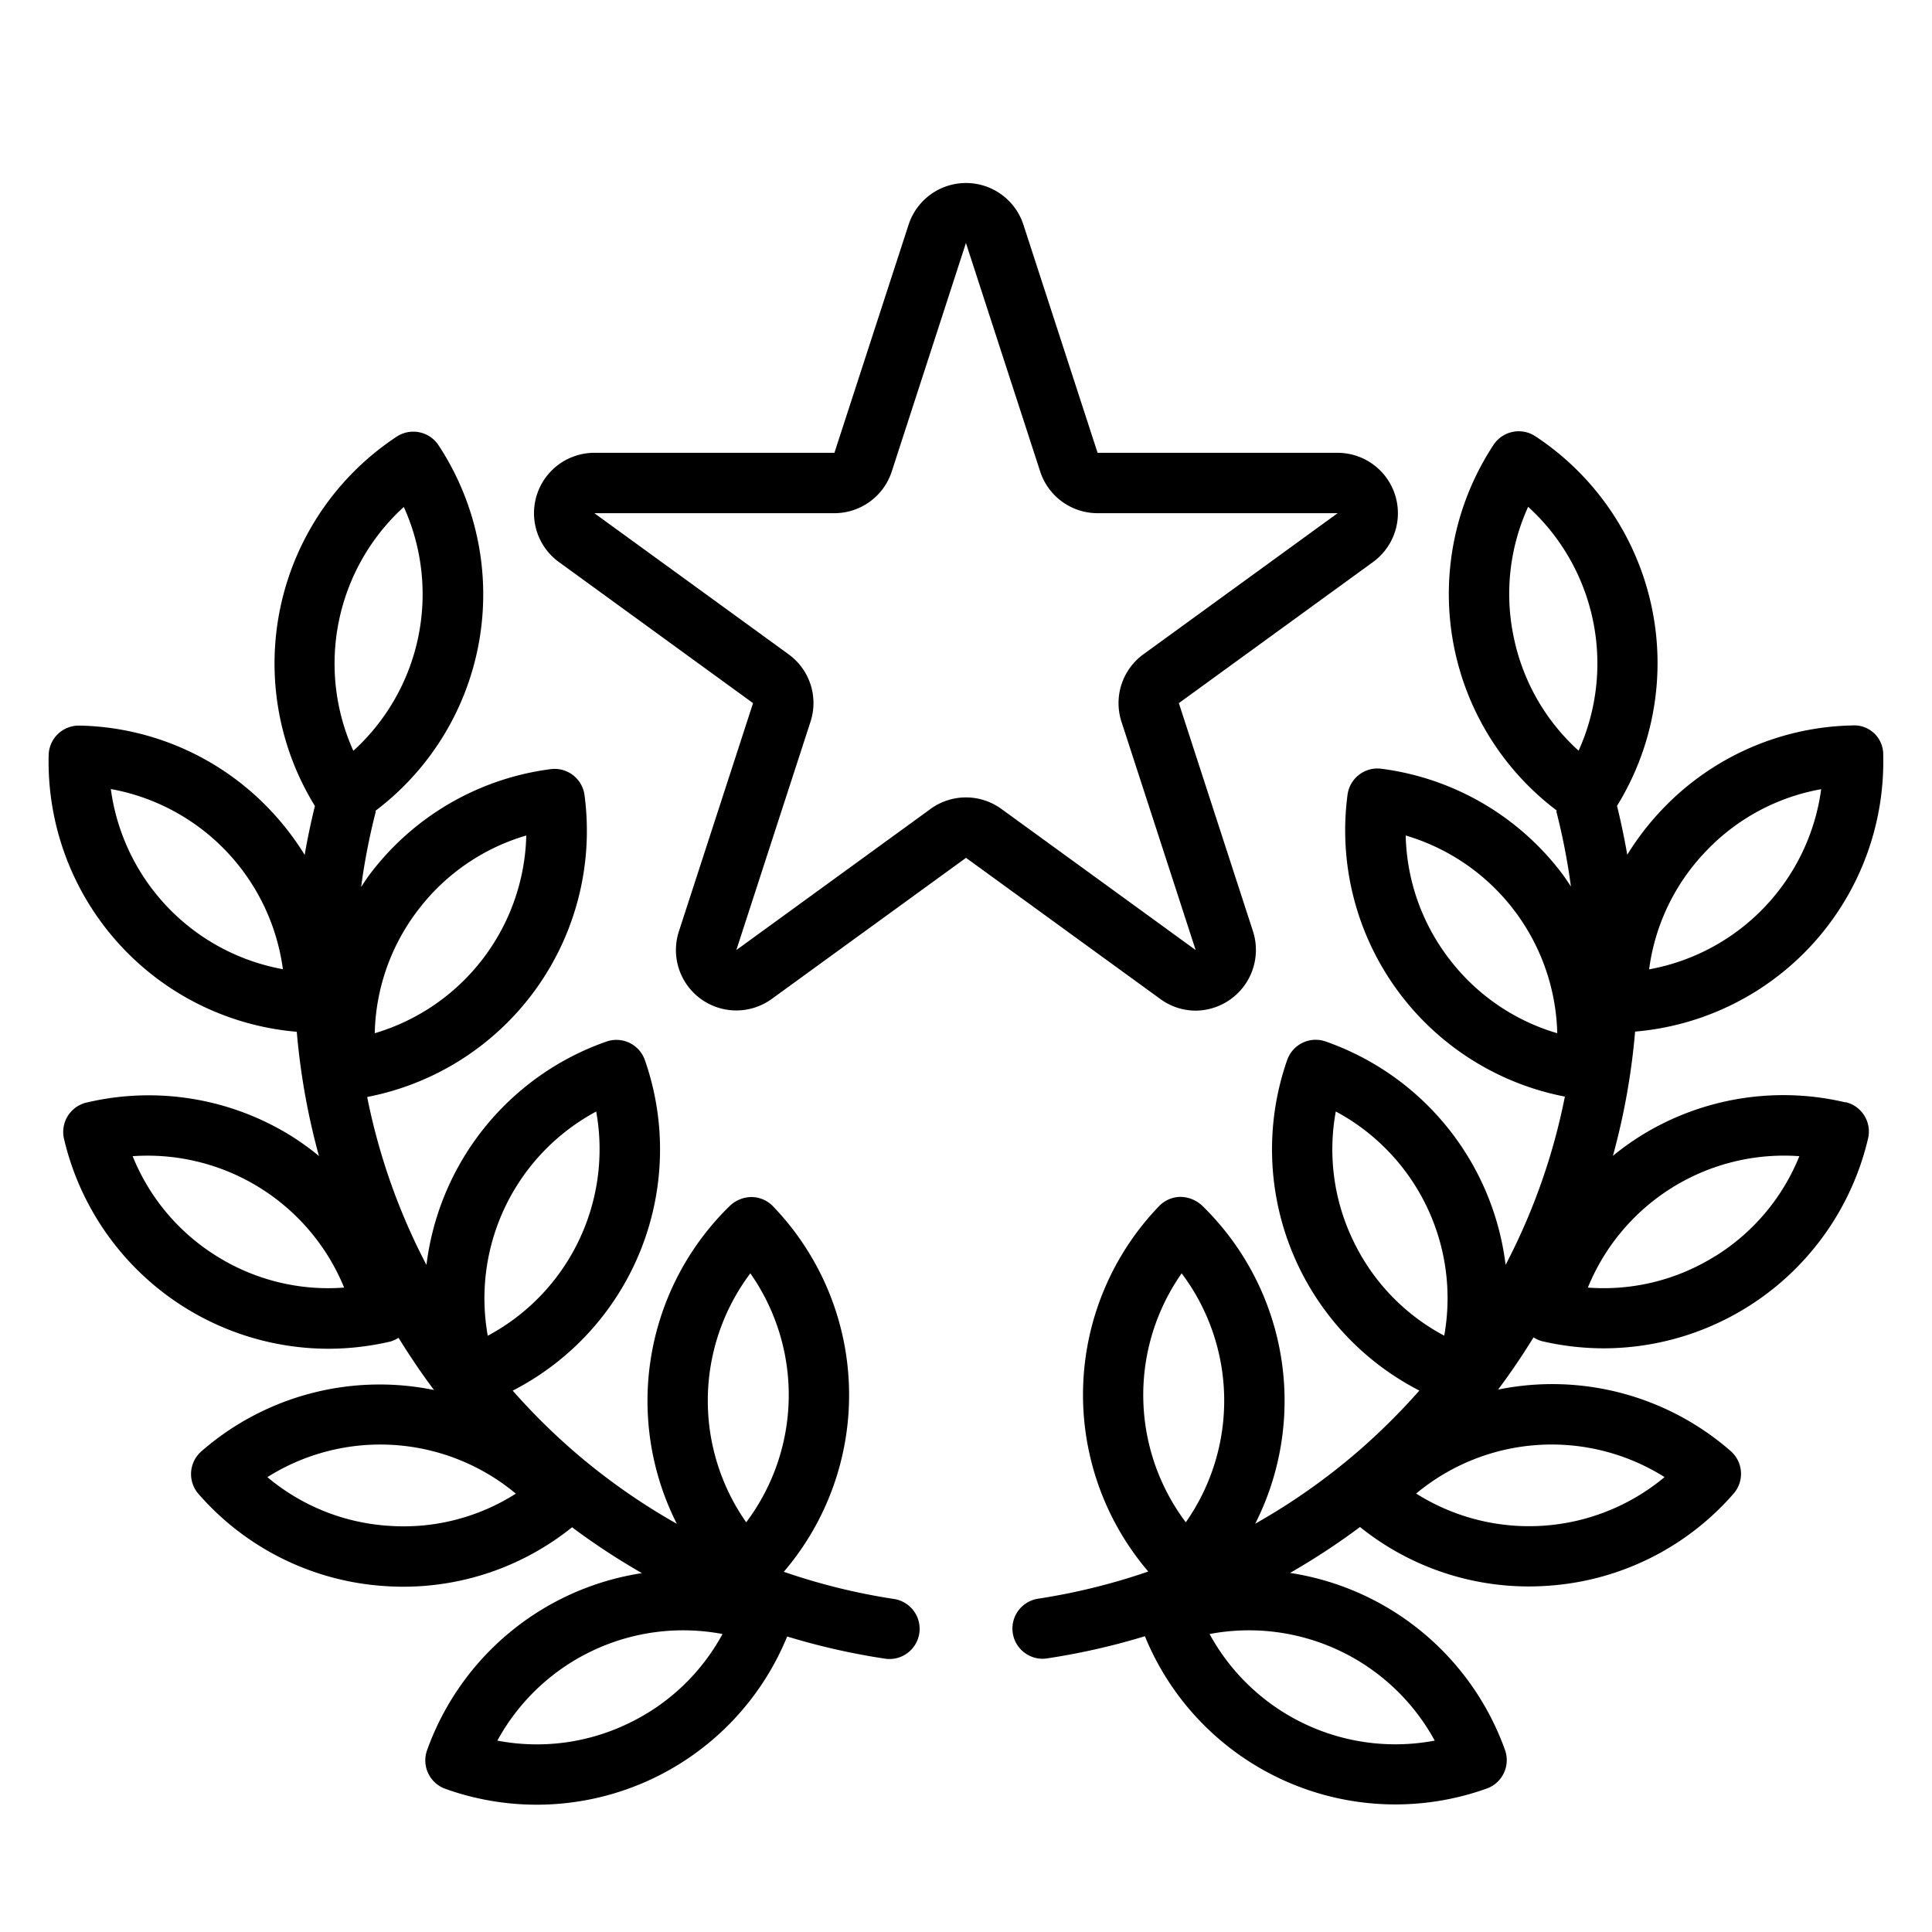 <?xml version="1.0"?>
<svg xmlns="http://www.w3.org/2000/svg" viewBox="0 0 64 64" width="512" height="512"><g id="prize_-medal-winner-award-star" data-name="prize -medal-winner-award-star"><path d="M61.135,36.518a8.948,8.948,0,0,0-6.8,1.118,9.082,9.082,0,0,0-.905.652,22.835,22.835,0,0,0,.735-4.115,8.98,8.98,0,0,0,8.219-9.166.96.96,0,0,0-1.023-.976,8.938,8.938,0,0,0-6.3,2.783,9.047,9.047,0,0,0-1.156,1.5q-.141-.811-.339-1.619a9,9,0,0,0-2.706-12.244,1,1,0,0,0-1.385.286,8.982,8.982,0,0,0,2.086,12.106c0,.019,0,.038,0,.057a21.351,21.351,0,0,1,.478,2.468c-.1-.153-.2-.307-.314-.455a8.939,8.939,0,0,0-5.963-3.447,1,1,0,0,0-1.123.86,8.981,8.981,0,0,0,7.2,10A20.724,20.724,0,0,1,49.875,41.9a9,9,0,0,0-5.963-7.4,1,1,0,0,0-1.273.615,8.98,8.98,0,0,0,4.379,10.949,21.28,21.28,0,0,1-2.051,2.032,21.034,21.034,0,0,1-3.386,2.379A9.015,9.015,0,0,0,39.814,39.93a1.08,1.08,0,0,0-.712-.282,1,1,0,0,0-.7.3,9.01,9.01,0,0,0-.364,12.111,20.941,20.941,0,0,1-3.648.9,1,1,0,0,0,.148,1.989.957.957,0,0,0,.15-.012,22.731,22.731,0,0,0,3.238-.734,8.965,8.965,0,0,0,11.324,5.046,1,1,0,0,0,.605-1.278,9.006,9.006,0,0,0-7.121-5.865,22.993,22.993,0,0,0,2.318-1.521,8.917,8.917,0,0,0,5.589,1.969c.2,0,.406-.007.61-.021a8.941,8.941,0,0,0,6.175-3.052,1,1,0,0,0-.094-1.411,8.981,8.981,0,0,0-7.707-2.037c.423-.559.809-1.139,1.176-1.73a.99.99,0,0,0,.27.124,9.088,9.088,0,0,0,2.066.239,9.009,9.009,0,0,0,8.746-6.955,1,1,0,0,0-.746-1.2ZM48.01,31.769a6.955,6.955,0,0,1-1.444-4.092,7.007,7.007,0,0,1,5.02,6.55A6.955,6.955,0,0,1,48.01,31.769Zm-3.173,9.35a6.949,6.949,0,0,1-.587-4.3,7.019,7.019,0,0,1,3.592,7.427A6.949,6.949,0,0,1,44.837,41.119Zm-5.693,1.062a7.016,7.016,0,0,1,.137,8.247A7.016,7.016,0,0,1,39.144,42.181ZM47.527,57.66a7.008,7.008,0,0,1-7.458-3.531,7.01,7.01,0,0,1,7.458,3.531ZM56.51,28.2a6.942,6.942,0,0,1,3.819-2.057,7.017,7.017,0,0,1-5.7,5.968A6.952,6.952,0,0,1,56.51,28.2ZM50.143,21.1a6.941,6.941,0,0,1,.479-4.311,7.018,7.018,0,0,1,1.671,8.079A6.949,6.949,0,0,1,50.143,21.1Zm5,27.829a7.008,7.008,0,0,1-8.231.547A7.017,7.017,0,0,1,55.143,48.932Zm1.668-7.314A6.953,6.953,0,0,1,52.6,42.653,7.019,7.019,0,0,1,59.606,38.3,6.956,6.956,0,0,1,56.811,41.618Z"/><path d="M29.612,52.968a20.874,20.874,0,0,1-3.648-.9A9.01,9.01,0,0,0,25.6,39.953a1,1,0,0,0-.7-.3,1.061,1.061,0,0,0-.712.282,9.015,9.015,0,0,0-1.767,10.543,21.034,21.034,0,0,1-3.386-2.379,21.28,21.28,0,0,1-2.051-2.032,8.98,8.98,0,0,0,4.379-10.949,1,1,0,0,0-1.273-.615,9,9,0,0,0-5.963,7.4,20.724,20.724,0,0,1-1.964-5.564,8.981,8.981,0,0,0,7.2-10,1,1,0,0,0-1.123-.86,8.939,8.939,0,0,0-5.963,3.447c-.113.148-.211.3-.314.455a21.351,21.351,0,0,1,.478-2.468c.005-.019,0-.038,0-.057a8.982,8.982,0,0,0,2.086-12.106,1,1,0,0,0-1.385-.286A9,9,0,0,0,10.432,26.7q-.2.809-.339,1.619a9.047,9.047,0,0,0-1.156-1.5,8.938,8.938,0,0,0-6.3-2.783H2.612a1,1,0,0,0-1,.977,8.98,8.98,0,0,0,8.219,9.166,22.835,22.835,0,0,0,.735,4.115,9.082,9.082,0,0,0-.9-.652,8.951,8.951,0,0,0-6.8-1.118,1,1,0,0,0-.746,1.2,9.009,9.009,0,0,0,8.746,6.955,9.088,9.088,0,0,0,2.066-.239.99.99,0,0,0,.27-.124c.367.591.753,1.171,1.176,1.73A8.978,8.978,0,0,0,6.67,48.078a1,1,0,0,0-.094,1.411,8.941,8.941,0,0,0,6.175,3.052q.306.021.61.021a8.917,8.917,0,0,0,5.589-1.969,23.033,23.033,0,0,0,2.314,1.519,9.006,9.006,0,0,0-7.117,5.867,1,1,0,0,0,.605,1.278,8.965,8.965,0,0,0,11.324-5.046,22.731,22.731,0,0,0,3.238.734.957.957,0,0,0,.15.012,1,1,0,0,0,.148-1.989ZM24.856,42.181a7.016,7.016,0,0,1-.137,8.247A7.016,7.016,0,0,1,24.856,42.181Zm-5.106-5.36a7.007,7.007,0,0,1-3.592,7.427A7.019,7.019,0,0,1,19.75,36.821Zm-5.893-6.686a6.952,6.952,0,0,1,3.577-2.458,7.01,7.01,0,0,1-5.02,6.55A6.954,6.954,0,0,1,13.857,30.135ZM7.189,41.618A6.956,6.956,0,0,1,4.394,38.3,7.039,7.039,0,0,1,11.4,42.653,6.953,6.953,0,0,1,7.189,41.618ZM20.776,57.109a6.95,6.95,0,0,1-4.3.551,7.01,7.01,0,0,1,7.458-3.531A6.949,6.949,0,0,1,20.776,57.109Zm-7.4-40.317a7.01,7.01,0,0,1-1.671,8.079A7.018,7.018,0,0,1,13.378,16.792ZM3.671,26.138a7.009,7.009,0,0,1,5.7,5.968A7.017,7.017,0,0,1,3.671,26.138Zm9.213,24.407a6.943,6.943,0,0,1-4.027-1.613,7.014,7.014,0,0,1,8.231.547A6.92,6.92,0,0,1,12.884,50.545Z"/><path d="M39.608,33.479a2.012,2.012,0,0,0,1.9-2.625l-2.457-7.562,6.432-4.674A2,2,0,0,0,44.311,15H36.359L33.9,7.438a2,2,0,0,0-3.8,0L27.641,15H19.689a2,2,0,0,0-1.175,3.618l6.432,4.674-2.457,7.562a2,2,0,0,0,3.078,2.236L32,28.417l6.433,4.673A1.989,1.989,0,0,0,39.608,33.479ZM32,26.415a2,2,0,0,0-1.176.383l-6.432,4.674,2.456-7.561a1.993,1.993,0,0,0-.726-2.237L19.689,17h7.952a2,2,0,0,0,1.9-1.382L32,8.043l0,.013,2.457,7.562A2,2,0,0,0,36.359,17h7.952l-6.433,4.673a2,2,0,0,0-.727,2.237l2.457,7.562L33.176,26.8A2,2,0,0,0,32,26.415Z"/></g></svg>
